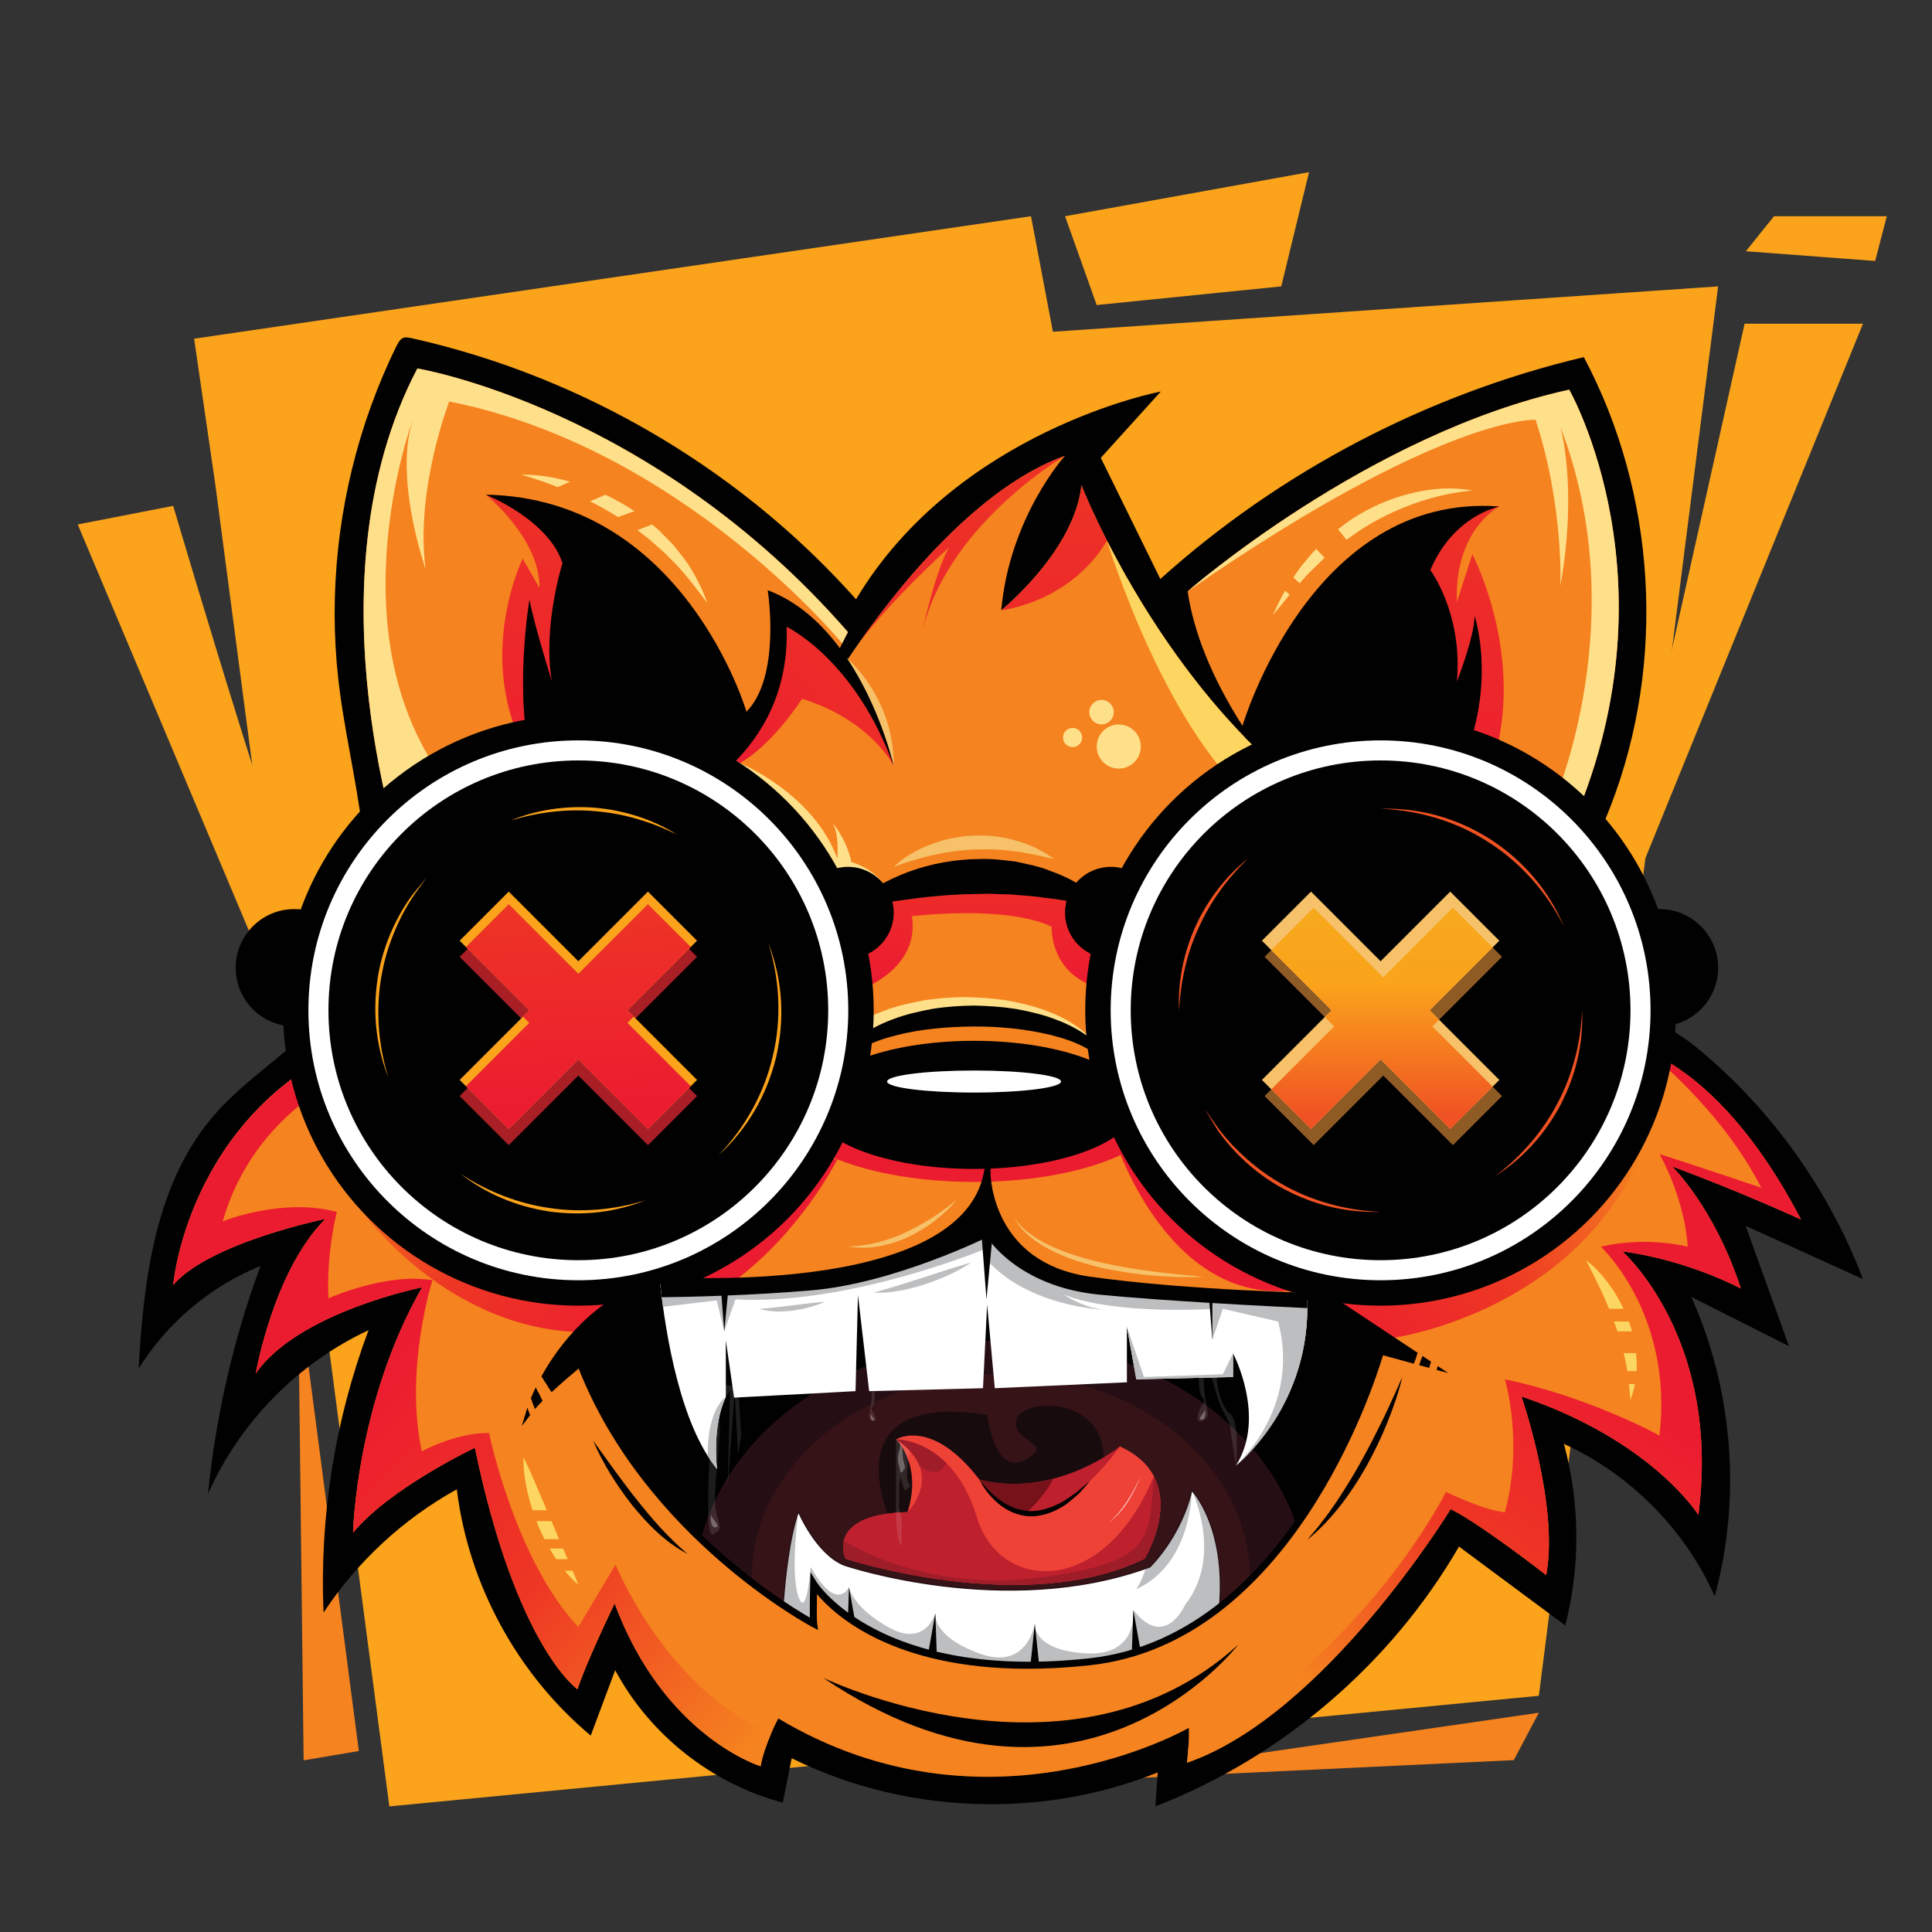 <?xml version="1.0" encoding="utf-8"?>
<!-- Generator: Adobe Illustrator 26.3.1, SVG Export Plug-In . SVG Version: 6.00 Build 0)  -->
<svg version="1.1" id="Layer_1" xmlns="http://www.w3.org/2000/svg" xmlns:xlink="http://www.w3.org/1999/xlink" x="0px" y="0px"
	 viewBox="0 0 1500 1500" style="enable-background:new 0 0 1500 1500;" xml:space="preserve">
<rect x="0" y="0" width="1500" height="1500" fill="#333333" stroke="none"/>
<style type="text/css">
	.st0{fill:#FAA31B;}
	.st1{fill:#F5831F;}
	.st2{fill:#010101;}
	.st3{fill:url(#SVGID_1_);}
	.st4{fill:url(#SVGID_00000008145302253908998520000004609389570401521328_);}
	.st5{fill:url(#SVGID_00000088118643186097734230000006884060042053224090_);}
	.st6{fill:#FEDF8A;}
	.st7{fill:#F6C169;}
	.st8{fill:#FCD660;}
	.st9{fill:url(#SVGID_00000148648127815499669450000014395261566760630945_);}
	.st10{fill:url(#SVGID_00000036230277551117168030000003648087270914627775_);}
	.st11{fill:url(#SVGID_00000170972495867686824420000005895363918114785188_);}
	.st12{fill:url(#SVGID_00000034810490667690678120000012522661906747144374_);}
	.st13{fill:url(#SVGID_00000155853977416820489150000002917468611219489687_);}
	.st14{fill:#EC1C30;}
	.st15{fill:#260F14;}
	.st16{fill:#361317;}
	.st17{fill:#FFFFFF;}
	.st18{fill:#180B0E;}
	.st19{fill:#F05223;}
	.st20{fill:#BDBEC0;}
	.st21{fill:none;stroke:#260F14;stroke-miterlimit:10;}
	.st22{fill:#BE202E;}
	.st23{fill:#77111A;}
	.st24{fill:#EF4237;}
	.st25{fill:#9F1C29;}
	.st26{fill:#AA1F26;}
	.st27{fill:#8E5B24;}
	.st28{fill:url(#SVGID_00000036234460287535418020000012492856775432904853_);}
	.st29{fill:url(#SVGID_00000054236589543797584500000017731809020577958326_);}
	.st30{opacity:0.11;fill:#FFFFFF;}
	.st31{opacity:0.3;fill:#FFFFFF;}
	.st32{fill:url(#SVGID_00000010284868029895169060000007705944039179901322_);}
	.st33{fill:url(#SVGID_00000031920043439937984470000009223986726734411955_);}
</style>
<g>
	<polygon class="st0" points="1354.51,251.31 1446.42,251.31 1242.84,751.37 1242.84,751.37 	"/>
	<polygon class="st1" points="826.9,1383.08 1194.76,1329.76 1175.32,1366.55 	"/>
	<polygon class="st1" points="231.41,998.57 235.74,1366.72 278.61,1359.48 	"/>
	<path class="st0" d="M261.1,773.98c-19.75-17.97-126.62-381.24-126.62-381.24l-74.13,14.44l179.09,425.04l92.03-30.73L261.1,773.98
		z"/>
	<polygon class="st0" points="817.47,257.56 800.46,167.88 150.71,262.96 167.25,376.74 167.25,376.74 302.28,1402.48 
		1194.76,1316.61 1333.96,222.35 	"/>
	<path class="st2" d="M766.68,1400.79c-52.52-0.41-104.96-12.38-152.03-35.7c-2.29,11.48-4.58,22.96-6.87,34.44
		c-55.01-14.46-103.34-52.64-130.15-102.81c-6.33,16.93-12.66,33.85-18.99,50.78c-57-47.64-94.97-117.46-103.97-191.21
		c-41.52,22.97-77.36,56.12-103.48,95.74c-3.14-74.45,8.82-149.5,34.94-219.28c-54.94,25.6-100.07,71.62-124.6,127.04
		c5.97-60.39,19.69-120,40.73-176.92c-38.88,15.78-72.53,44.15-94.66,79.8c3.9-70.23,13.19-145.39,59.72-198.14
		c28.83-32.69,69.95-54.04,93.77-90.55c43.79-67.11,14.12-154.93,3.1-234.3c-9.28-66.84-3.66-135.62,15.82-200.2
		c4.89-16.23,10.66-32.19,17.29-47.79c3.31-7.8,6.83-15.51,10.58-23.11c4.11-8.33,6.69-7.16,15.3-5.19
		c30.17,6.92,59.82,16.04,88.68,27.21c57.73,22.35,112.29,52.88,161.55,90.37c33,25.11,63.63,53.36,91.21,84.33
		c78.85-131.61,236.63-161.32,236.63-161.32c-15.53,17.16-31.07,34.32-46.6,51.48c15.41,31.36,30.81,62.72,46.22,94.07
		c92.97-83.6,207.15-143.42,328.8-172.26c56.31,105.95,64.13,236.48,20.88,348.39c-18.49,47.85-46.23,94.45-45.73,145.74
		c0.13,13.58,6.59,30.96,20.15,30.15c6.34-0.38,11.51-4.92,17.07-7.97c24.72-13.55,54.94,2.87,76.64,20.87
		c56.98,47.25,101.45,109.46,127.73,178.66c-30.38-13.79-60.75-27.58-91.13-41.37c11.23,31.14,22.46,62.29,33.69,93.43
		c-25.29-12.75-50.59-25.5-75.88-38.25c32.46,72.33,39.02,155.97,18.23,232.47c-23.06-51.83-65.53-94.75-117.11-118.36
		c12.52,45.84,12.89,94.94,1.07,140.97c-27.51-20.41-55.01-40.82-82.52-61.24c-52.87,91.19-137.46,163.57-235.73,201.71
		c0.61-8.79,1.22-17.57,1.83-26.36C857,1392.97,811.81,1401.15,766.68,1400.79z"/>
	<path class="st1" d="M314.43,673.02c0,0-78.3-219.35,9.62-386.95c0,0,182.27,30.22,334.28,204.68c0,0-14.67,26.1-20.62,53.57
		c0,0,87.6-153.85,189.18-190.49c0,0-43.11,47.62-49.52,119.97c0,0,56.78-45.79,62.27-97.08c0,0,46.71,120.89,141.95,210.63
		c0,0-49.45-60.44-59.53-128.21c0,0,139.66-122.26,296.26-156.6c0,0,86.54,151.11,0,343.43s13.74,178.58,13.74,178.58l24.73-15.11
		c0,0,72.81,5.49,141.49,137.37c0,0-47.79-21.98-100.13-41.21c0,0,32.82,31.6,53.43,94.79c0,0-40.97-22.07-92.04-28.85
		c0,0,76.93,67.31,59.07,204.68c0,0-35.72-57.7-137.37-92.04c0,0,29.31,84.71,19.23,138.74c0,0-50.37-39.38-74.18-51.28
		c0,0-97.53,159.81-204.68,196.9c0,0,1.83-16.03,1.37-27.02c0,0-155.92,90.21-318.7-7.33c0,0-10.99,20.61-13.74,37.09
		c0,0-74.87-22.67-113.33-126.38c0,0-21.98,45.33-28.85,66.62c0,0-47.39-32.28-79.67-187.51c0,0-65.79,31.14-94.6,65.94
		c0,0,2.33-100.74,53.62-190.49c0,0-96.16,19.23-129.13,66.85c0,0,13.74-79.67,54.03-119.97c0,0-89.75,18.32-118.14,51.28
		c0,0,10.91-130.96,139.62-187.74L314.43,673.02z"/>
	<linearGradient id="SVGID_1_" gradientUnits="userSpaceOnUse" x1="318.772" y1="807.878" x2="534.164" y2="979.83">
		<stop  offset="0.02" style="stop-color:#F5831F"/>
		<stop  offset="0.514" style="stop-color:#EE3724"/>
		<stop  offset="1" style="stop-color:#EC1C30"/>
	</linearGradient>
	<path class="st3" d="M281.52,940.96c0,0,72.76,102.61,190.21,92.7s178.39-133.6,178.39-133.6l-116.35-11.82l-222.34,8.69
		L281.52,940.96z"/>
	
		<linearGradient id="SVGID_00000132086472459442708800000017096640502117778054_" gradientUnits="userSpaceOnUse" x1="714.448" y1="479.737" x2="570.363" y2="605.176">
		<stop  offset="0" style="stop-color:#EE3724"/>
		<stop  offset="1" style="stop-color:#EC1C30"/>
	</linearGradient>
	<path style="fill:url(#SVGID_00000132086472459442708800000017096640502117778054_);" d="M693.9,594.7c0,0-17.57-35.51-71.14-52.2
		c0,0-49.75,78.15-87.23,50.98l46.13-32.67l16.93-23.81l6.94-59.53l9.18,3.66C614.72,481.14,676.37,524.18,693.9,594.7z"/>
	
		<linearGradient id="SVGID_00000042005912482766019860000012055697526905085579_" gradientUnits="userSpaceOnUse" x1="1182.373" y1="795.087" x2="973.308" y2="992.852">
		<stop  offset="0.02" style="stop-color:#F5831F"/>
		<stop  offset="0.514" style="stop-color:#EE3724"/>
		<stop  offset="1" style="stop-color:#EC1C30"/>
	</linearGradient>
	<path style="fill:url(#SVGID_00000042005912482766019860000012055697526905085579_);" d="M1080.71,1038.85
		c0,0,154.18-20.41,201.19-162.28l-166.4,0l-75.3,35.42l-175.39-29.2c0,0,38.94,125.67,134.18,119.44l39.54,9.44l19.07,33.94
		L1080.71,1038.85z"/>
	<path class="st6" d="M574.53,592.47c0,0,57.31,23.54,75.59,74.24c0,0,1.79-21.8-4.62-28.82c0,0,11.45,12.21,15.57,31.44
		c0,0,23.42,6.1,27.93,25.18c4.51,19.08-42.13,11.29-42.13,11.29l-65.2-13.57l-10.81-47.63l-10.53-28.85l-6.39-35.31L574.53,592.47z
		"/>
	<g>
		<polygon class="st2" points="1108.89,1059.01 1103.45,1055.4 1102.76,1057.34 		"/>
		<path class="st2" d="M1099.75,1052.95l-69.59-46.14c0,0-106.26-1.83-184.51-12.97c-78.25-11.13-79.27-82.28-79.27-82.28
			c-20.15,100.28-255.51,82.28-255.51,82.28c-49.26,16.86-76.03,53.31-88.89,77.23l4.78,7.5c11.21-10.35,23.67-20.48,23.67-20.48
			c51.28,134.62,181.33,202.62,181.33,202.62c-0.69-4.81,0-30.91,0-30.91s48.08,78.3,213.9,60.44
			c165.82-17.86,226.25-241.31,226.25-241.31l26.71,7.28L1099.75,1052.95z"/>
		<path class="st2" d="M417.44,1080.16c-1.72,3.72-3,6.83-3.88,9.15c0.22,0.6,0.44,1.19,0.67,1.8c1.63-1.86,3.58-3.89,5.71-6.01
			L417.44,1080.16z"/>
	</g>
	<path class="st7" d="M658.33,511.66c0,0,35.89,30.38,35.57,83.04c0,0-12.69-49.45-41.99-79.67
		C622.6,484.81,658.33,511.66,658.33,511.66z"/>
	<path class="st8" d="M1008.74,584.52l-36.47-9.69c5.6,7.99,9.33,12.55,9.33,12.55c-59.51-56.07-100.07-124.3-122.12-167.61l0,0
		c0,0,46.06,152.49,120.27,208.13c74.21,55.64,43.98-9.38,43.98-9.38L1008.74,584.52z"/>
	
		<linearGradient id="SVGID_00000162344956110586759310000012944748240024286599_" gradientUnits="userSpaceOnUse" x1="1120.077" y1="318.3" x2="1114.992" y2="657.325">
		<stop  offset="0" style="stop-color:#EE3724"/>
		<stop  offset="1" style="stop-color:#EC1C30"/>
	</linearGradient>
	<path style="fill:url(#SVGID_00000162344956110586759310000012944748240024286599_);" d="M1164.07,393.22
		c0,0-34.98,17.7-32.97,74.18l12.01-37.09c0,0,45,85.17,12.72,171.71c-32.28,86.54-83.92-17.17-83.92-17.17l-4.68-122.26
		l43.96-58.38C1111.18,404.21,1144.84,391.85,1164.07,393.22z"/>
	
		<linearGradient id="SVGID_00000037680023244646099170000001657556071461006208_" gradientUnits="userSpaceOnUse" x1="437.873" y1="308.067" x2="432.788" y2="647.092">
		<stop  offset="0" style="stop-color:#EE3724"/>
		<stop  offset="1" style="stop-color:#EC1C30"/>
	</linearGradient>
	<path style="fill:url(#SVGID_00000037680023244646099170000001657556071461006208_);" d="M377.17,384.07
		c0,0,42.11,33.76,41.67,72.35l-13.05-22.67c0,0-37.78,76.93,3.43,151.79s84.45-26.1,84.45-26.1l-8.9-96.16l-42.58-51.51
		l-22.67-15.11L377.17,384.07z"/>
	
		<linearGradient id="SVGID_00000168108305582665504710000000401052662612417198_" gradientUnits="userSpaceOnUse" x1="608.862" y1="1343.374" x2="313.225" y2="1042.911">
		<stop  offset="0.02" style="stop-color:#F5831F"/>
		<stop  offset="0.514" style="stop-color:#EE3724"/>
		<stop  offset="1" style="stop-color:#EC1C30"/>
	</linearGradient>
	<path style="fill:url(#SVGID_00000168108305582665504710000000401052662612417198_);" d="M477.91,1214.7l-28.88,48.54
		c-49.03-52.2-69.34-150.65-69.34-150.65c-25.41-0.46-52.2,14.2-52.2,14.2c-13.74-63.88,8.24-132.79,8.24-132.79
		c-35.59-6.21-80.72,13.97-80.72,13.97c-1.73-35.72,6.54-67.04,6.54-67.04c-42.59-11.4-88.6,7.28-88.6,7.28
		c24.73-86.54,101.15-115.39,101.15-115.39l-4.3-20.87c-124.58,57.78-135.32,185.71-135.32,185.71
		c28.39-32.97,118.14-51.28,118.14-51.28c-40.3,40.3-54.03,119.97-54.03,119.97c32.97-47.62,129.13-66.85,129.13-66.85
		c-51.28,89.75-53.62,190.49-53.62,190.49c28.81-34.8,94.6-65.94,94.6-65.94c32.28,155.23,79.68,187.51,79.68,187.51
		c6.87-21.29,28.85-66.62,28.85-66.62c38.46,103.71,113.33,126.38,113.33,126.38c1.4-8.38,4.92-17.8,8.05-25.06
		C516.1,1310.32,477.91,1214.7,477.91,1214.7z"/>
	
		<linearGradient id="SVGID_00000044148610347285739470000009080352611095060129_" gradientUnits="userSpaceOnUse" x1="755.535" y1="635.687" x2="755.535" y2="759.431">
		<stop  offset="0" style="stop-color:#EE3724"/>
		<stop  offset="1" style="stop-color:#EC1C30"/>
	</linearGradient>
	<path style="fill:url(#SVGID_00000044148610347285739470000009080352611095060129_);" d="M671.6,766.87c0,0,42.58-16.24,36.4-55.51
		c0,0,72.12-9.05,108.52,8.12c0,0-2.06,36.4,36.4,47.39c38.46,10.99,16.95-38.41,16.95-38.41l-19.7-19.87l-27.47-22.25l-84.48-6.69
		l-55.64,12.6l-32.47,16.35l-14.92,39.05L671.6,766.87z"/>
	<path class="st6" d="M653.83,499.53L653.83,499.53c2.64-5.45,4.5-8.77,4.5-8.77C506.32,316.3,324.05,286.08,324.05,286.08
		c-87.92,167.59-9.62,386.95-9.62,386.95l-11.3,38.34c53.16-0.33,122.68-13.56,53.72-91.02
		c-102.73-115.39-36.47-293.97-36.47-293.97c-14.65,45.79,10.07,115.39,10.07,115.39c-8.24-61.36,18.32-130.04,18.32-130.04
		C529.19,347.43,653.83,499.53,653.83,499.53z"/>
	<path class="st6" d="M1192.23,325.91c21.98,67.31,19.23,129.13,19.23,129.13c13.74-76.93,0-123.63,0-123.63
		c57.7,149.73-5.4,291.98-5.4,291.98l-11.08,49.63l11.35,1.42c3.55-8.98,7.47-18.37,12-28.46c86.54-192.32,0-343.43,0-343.43
		c-156.6,34.34-296.26,156.6-296.26,156.6C1120.34,321.79,1192.23,325.91,1192.23,325.91z"/>
	
		<linearGradient id="SVGID_00000078763640855147732020000008894424087696369590_" gradientUnits="userSpaceOnUse" x1="1057.637" y1="1344.108" x2="1245.879" y2="1072.605">
		<stop  offset="0.02" style="stop-color:#F5831F"/>
		<stop  offset="0.514" style="stop-color:#EE3724"/>
		<stop  offset="1" style="stop-color:#EC1C30"/>
	</linearGradient>
	<path style="fill:url(#SVGID_00000078763640855147732020000008894424087696369590_);" d="M1279.1,816.16
		c0,0,57.37,44.82,88.28,105.95c0,0-52.88-17.86-78.98-26.1c0,0,19.24,32.93,21.97,71.93c0,0-31.35-8.43-67.53,0
		c0,0,56.56,51.95,45.56,146.61c0,0-54.25-30.03-119.98-43.62c0,0,14.65,48.66,0,103.09c0,0-11.91,0.22-45.79-15.72
		c0,0-63.43,128.28-199.98,198.33c-0.43,6.61-1.03,11.93-1.03,11.93c107.15-37.09,204.68-196.9,204.68-196.9
		c23.81,11.91,74.18,51.28,74.18,51.28c10.07-54.03-19.23-138.74-19.23-138.74c101.65,34.34,137.37,92.04,137.37,92.04
		c17.86-137.37-59.07-204.68-59.07-204.68c51.07,6.77,92.04,28.85,92.04,28.85c-20.61-63.19-53.43-94.79-53.43-94.79
		c52.35,19.23,100.13,41.21,100.13,41.21C1352.99,859.86,1305.92,827.87,1279.1,816.16z"/>
	<path class="st14" d="M756.26,917.65c82.22,0,148.87-26.33,148.87-58.82H607.39C607.39,891.32,674.04,917.65,756.26,917.65z"/>
	<path class="st2" d="M964.67,563.51c0,0,53.1-181.27,199.4-170.28c0,0-35.72,6.87-53.57,49.45c0,0,25.37,33.66,20.61,86.54
		c0,0,13.74-34.88,13.74-51.1c0,0,19.23,56.59-13.74,123.9c-32.97,67.31-81.74,49.45-81.74,49.45l-82.66-78.78L964.67,563.51z"/>
	<path class="st6" d="M855.31,828.86c-2.18-10.52-10.27-17.02-18.78-21.66c-8.55-4.79-18.1-7.82-27.71-10.27
		c-19.34-4.66-39.41-6.6-59.44-6.56c-20.01,0.17-40.1,1.8-59.43,6.58c-9.61,2.44-19.15,5.48-27.7,10.26
		c-8.52,4.64-16.6,11.13-18.79,21.64c-0.81-5.25,0.7-10.83,3.38-15.71c1.46-2.33,3-4.73,4.93-6.68c1.79-2.17,3.84-3.98,5.93-5.8
		c8.51-7.04,18.34-12.06,28.46-15.81c10.1-3.93,20.65-6.24,31.21-8.19c10.6-1.7,21.32-2.4,32.02-2.53
		c10.7,0.26,21.41,0.9,32.02,2.56c10.56,1.93,21.1,4.27,31.2,8.19c10.12,3.75,19.94,8.78,28.45,15.81c2.08,1.82,4.14,3.63,5.93,5.79
		c1.93,1.95,3.47,4.35,4.93,6.68C854.61,818.04,856.11,823.61,855.31,828.86z"/>
	<path class="st2" d="M862.18,835.45c-2.18-10.52-10.27-17.02-18.78-21.66c-8.55-4.79-18.1-7.82-27.71-10.27
		c-19.34-4.66-39.41-6.6-59.44-6.56c-20.01,0.17-40.1,1.8-59.43,6.58c-9.61,2.44-19.15,5.48-27.7,10.26
		c-8.52,4.64-16.6,11.13-18.79,21.64c-0.81-5.25,0.7-10.83,3.38-15.71c1.46-2.33,3-4.73,4.93-6.68c1.79-2.17,3.84-3.98,5.93-5.8
		c8.51-7.04,18.34-12.06,28.46-15.81c10.1-3.93,20.65-6.24,31.21-8.19c10.6-1.7,21.32-2.4,32.02-2.53
		c10.7,0.26,21.41,0.9,32.02,2.56c10.56,1.93,21.1,4.27,31.2,8.19c10.12,3.75,19.94,8.78,28.45,15.81c2.08,1.82,4.14,3.63,5.93,5.79
		c1.93,1.95,3.47,4.35,4.93,6.68C861.48,824.62,862.98,830.2,862.18,835.45z"/>
	<path class="st2" d="M693.9,594.7c0,0-24.59-108.98-97.86-136.45c0,0,10.69,66.65-16.48,94.33c0,0-48.54-165.76-202.39-168.51
		c0,0,48.54,19.23,59.53,53.12c0,0-15.57,49.45-8.24,91.58c0,0-12.82-40.3-17.4-63.19c0,0-12.82,76.01,2.75,129.13
		c15.57,53.12,81.51,47.62,81.51,47.62l28.39-18.32c0,0,90.66-35.72,87-137.37C610.7,486.64,663.55,511.36,693.9,594.7z"/>
	<path class="st15" d="M1006.64,1184.54c-27.49-82.79-119.85-143.68-229.63-143.68c-114.44,0-209.98,66.16-232.8,154.33
		c45.62,43.58,87.54,65.53,87.54,65.53c-0.69-4.81,0-30.91,0-30.91s48.08,78.3,213.9,60.44
		C918.27,1282.43,970.67,1235.18,1006.64,1184.54z"/>
	<path class="st16" d="M777.01,1066.95c-106.79,0-193.36,70.91-193.36,158.38c0,1.22,0.08,2.42,0.11,3.63
		c27.69,21.12,48,31.76,48,31.76c-0.69-4.81,0-30.91,0-30.91s48.08,78.3,213.9,60.44c51.14-5.51,92.24-30.58,124.65-62.61
		c0.01-0.78,0.07-1.54,0.07-2.32C970.37,1137.85,883.8,1066.95,777.01,1066.95z"/>
	<ellipse class="st2" cx="756.26" cy="857.81" rx="125.87" ry="49.73"/>
	<ellipse class="st17" cx="756.26" cy="839.7" rx="67.52" ry="8.56"/>
	<path class="st18" d="M697.7,1195.47c0,0-64.11-117.22,68.69-97.08c0,0,5.84,48.31,29.88,34.91c24.04-13.39-11.68-13.03-7.21-31.07
		s79.9-19.68,66.28,45.15c-13.61,64.83-33.31,54.26-33.31,54.26L697.7,1195.47z"/>
	<circle class="st2" cx="1288.4" cy="751.37" r="45.56"/>
	<circle class="st2" cx="228.54" cy="751.37" r="45.56"/>
	<circle class="st2" cx="658.33" cy="708.59" r="35.57"/>
	<circle class="st2" cx="862.46" cy="708.59" r="35.57"/>
	<circle class="st2" cx="1071.9" cy="784.41" r="229.31"/>
	<circle class="st17" cx="1071.9" cy="784.41" r="209.58"/>
	<circle class="st2" cx="1071.9" cy="784.41" r="194.01"/>
	<g>
		<path class="st19" d="M915.44,784.41c-1.12-22.24,3.59-44.75,12.72-65.17c9.36-20.31,23.17-38.71,40.64-52.52
			c-15.92,15.47-29.21,33.5-38.17,53.64C921.35,740.36,916.57,762.24,915.44,784.41z"/>
		<path class="st19" d="M1071.9,940.87c-13.85,0.47-27.81-1.02-41.3-4.5c-13.51-3.44-26.48-8.91-38.59-15.85
			c-12-7.14-23.03-15.89-32.63-25.98c-4.85-5-9.2-10.46-13.31-16.06c-3.83-5.8-7.21-11.89-10.82-17.78
			c3.99,5.68,7.72,11.49,11.88,16.98c4.29,5.39,8.77,10.64,13.73,15.4c9.78,9.65,20.61,18.27,32.52,25.11
			c11.8,7.02,24.56,12.37,37.76,16.18C1044.35,938.15,1058.06,940.36,1071.9,940.87z"/>
		<path class="st19" d="M1228.37,784.41c0.48,12.58-0.67,25.28-3.52,37.62c-2.8,12.36-7.34,24.31-13.14,35.59
			c-5.98,11.18-13.23,21.71-21.78,31.06c-8.52,9.37-18.28,17.58-28.9,24.35c10.04-7.59,19.21-16.24,27.34-25.73
			c8.11-9.5,15.24-19.84,20.94-30.94c5.9-11,10.33-22.75,13.52-34.82C1225.99,809.45,1227.86,796.99,1228.37,784.41z"/>
		<path class="st19" d="M1071.9,627.94c14.91-0.47,29.95,1.29,44.4,5.35c14.46,4.01,28.27,10.35,40.96,18.39
			c12.58,8.22,24.05,18.16,33.72,29.64c9.7,11.45,17.59,24.38,23.33,38.16c-6.65-13.35-15.07-25.73-24.9-36.79
			c-9.86-11.04-21.13-20.82-33.61-28.73c-12.37-8.1-25.94-14.3-40.07-18.67C1101.57,630.94,1086.81,628.46,1071.9,627.94z"/>
	</g>
	<circle class="st2" cx="449.02" cy="784.41" r="229.31"/>
	<circle class="st17" cx="449.02" cy="784.41" r="209.58"/>
	<circle class="st2" cx="449.02" cy="784.41" r="194.01"/>
	<path class="st17" d="M1014.83,1006.43c-32.2-0.95-108.96-4.01-169.18-12.58c-78.25-11.13-79.27-82.28-79.27-82.28
		c-19.26,95.86-235.17,83.63-254.15,82.37c4.75,44.46,16.38,112.1,44.44,146.58c0,0-4.12-32.97,6.87-55.86v-43.96l6.41,44.42
		l94.28-5.04l1.88-74.64l8.7,74.64l88.38-2.29l3.21-65.02l5.95,65.02l102.57-4.58v-43.04l7.33,40.75l75.1-1.83v-18.32
		c0,0,26.1,49.45,2.29,87C959.62,1137.77,1019,1091.44,1014.83,1006.43z"/>
	<path class="st17" d="M892.76,1216.53c-111.73,41.21-237.19-1.37-237.19-1.37c-21.98-8.7-35.72-41.67-35.72-41.67
		c-6.98,20.12-10.33,50.77-11.92,72.71c14.53,9.64,23.83,14.52,23.83,14.52c-0.69-4.81,0-30.91,0-30.91s48.08,78.3,213.9,60.44
		c39.49-4.25,72.98-20.18,101.12-41.95c5.62-63.56-21.51-91.3-21.51-91.3C917.03,1193.18,892.76,1216.53,892.76,1216.53z"/>
	<path class="st20" d="M845.66,993.85c-78.25-11.13-79.27-82.28-79.27-82.28c-19.26,95.86-235.17,83.63-254.15,82.37
		c0.69,6.44,1.54,13.41,2.55,20.65l41.68-4.92l5.86,23.99l8.66-24.85c87.23,4.98,192.66-38.64,192.66-38.64l2.75,8.24
		c32.63,36.4,90.59,38.43,90.59,38.43c-16.9-1.75-30.83-11.64-30.83-11.64c40.18,15.8,113.26,11.11,113.26,11.11l5.31,2.17
		l3.12-15.07C915.32,1001.47,878.11,998.46,845.66,993.85z"/>
	<path class="st20" d="M607.93,1246.2c14.53,9.64,23.83,14.52,23.83,14.52c-0.69-4.81,0-30.91,0-30.91s48.08,78.3,213.9,60.44
		c39.49-4.25,72.98-20.18,101.12-41.95c5.62-63.56-21.51-91.3-21.51-91.3s24.73,50.8-5.04,88.82c0,0-15.68,35.73-40.35,4.14
		c0,0,4.57,36.19-37.03,33.69c-41.61-2.5-39.44-22.93-39.44-22.93s-5.61,36.69-42.99,23.06c-37.38-13.64-34.23-31.3-34.23-31.3
		s-7.47,26.79-35.83,11.22c-28.37-15.57-31.19-31.43-31.19-31.43s-9.56,20.44-29.71-15.73c0,0-3.21,41.67-9.62,22.9
		c-6.41-18.77,0-65.94,0-65.94C612.88,1193.61,609.52,1224.26,607.93,1246.2z"/>
	<path class="st20" d="M892.76,1216.53c-1.08,0.4-2.17,0.74-3.25,1.12c-3.31,10.93-7.38,16.28-7.38,16.28
		c43.86-20.15,43.15-76.93,43.15-76.93C917.03,1193.18,892.76,1216.53,892.76,1216.53z"/>
	<path class="st21" d="M892.76,1216.53c-111.73,41.21-237.19-1.37-237.19-1.37c-21.98-8.7-35.72-41.67-35.72-41.67
		c-6.98,20.12-10.33,50.77-11.92,72.71c14.53,9.64,23.83,14.52,23.83,14.52c-0.69-4.81,0-30.91,0-30.91s48.08,78.3,213.9,60.44
		c39.49-4.25,72.98-20.18,101.12-41.95c5.62-63.56-21.51-91.3-21.51-91.3C917.03,1193.18,892.76,1216.53,892.76,1216.53z"/>
	<g>
		<polygon class="st2" points="762,957.82 765.9,1008.82 770.76,957.82 		"/>
		<polygon class="st2" points="559.56,998.63 562.31,1033.66 565.74,998.63 		"/>
		<polygon class="st2" points="938.52,1005.17 941.27,1040.2 944.7,1005.17 		"/>
		<path class="st2" d="M727.32,1285.26l-1.11-32.78l-5.56,31.14C722.81,1284.19,725.05,1284.73,727.32,1285.26z"/>
		<path class="st2" d="M879.89,1249.96l-1.14,33.69c2.28-0.67,4.54-1.38,6.78-2.12L879.89,1249.96z"/>
		<path class="st2" d="M664.01,1259.38l-4.84-27.11l-0.79,23.29C660.16,1256.82,662.03,1258.1,664.01,1259.38z"/>
		<path class="st2" d="M806.82,1292.76l-3.4-32.04l-3.41,32.15C802.24,1292.86,804.53,1292.81,806.82,1292.76z"/>
		<path class="st2" d="M639.09,1302.62c0,0,192.32,93.05,322.36-25.82C961.45,1276.79,838.73,1437.24,639.09,1302.62z"/>
	</g>
	<path class="st2" d="M1088.75,1069.09c-2.83,12.03-6.96,23.71-11.55,35.18c-4.57,11.49-10.02,22.62-15.96,33.5
		c-6.07,10.8-12.84,21.23-20.44,31.04c-7.67,9.75-16.2,18.85-25.76,26.67c3.83-4.88,8.09-9.26,11.59-14.33
		c3.88-4.72,7.3-9.8,10.8-14.79c6.68-10.21,13.2-20.52,19.08-31.22c5.97-10.65,11.47-21.56,16.89-32.54
		c2.71-5.49,5.3-11.05,7.79-16.66C1083.87,1080.39,1086.23,1074.73,1088.75,1069.09z"/>
	<path class="st2" d="M460.51,1118.54l16.88,23.38c5.69,7.7,11.33,15.4,17.3,22.83c5.92,7.46,12.03,14.76,18.45,21.79
		c6.53,6.92,13.23,13.68,20.64,19.91c-8.59-4.47-16.46-10.35-23.63-16.92c-7.18-6.57-13.61-13.89-19.71-21.43
		C478.53,1152.82,468.12,1136.35,460.51,1118.54z"/>
	<path class="st22" d="M869.49,1123.03c0,0-67.54,54.95-138.06,13.74l14.65,56.78l87-16.48l36.4-4.55V1123.03z"/>
	<path class="st23" d="M731.43,1136.77l13.78,53.39c4,1.1,8.67,1.5,14.16,0.88l8.47-1.6c26.35-6.92,41.74-26.33,50.05-41.41
		C793.41,1154.39,762.72,1155.05,731.43,1136.77z"/>
	<path class="st24" d="M656.4,1210.1c0,0,138.91,45.86,232.32,0c0,0,37.78-61.28-19.23-87.07c0,0-62.67,91.15-105.09,31.19
		c-39.07-55.23-68.69-36.68-68.69-36.68s20.61,19.23,8.93,56.47C704.64,1174.01,643.88,1173.56,656.4,1210.1z"/>
	<path class="st22" d="M888.72,1210.1c0,0,21.87-35.54,7.13-63.89c-39.12,94.53-119.89,90.06-137.4,31.76
		c-18.31-60.97-62.73-60.44-62.73-60.44c39.15,26.1,8.93,56.47,8.93,56.47c-64.3,1.37-48.24,36.09-48.24,36.09
		S795.31,1255.96,888.72,1210.1z"/>
	<path class="st20" d="M1014.83,1006.43c-16.01-0.47-43.04-1.47-73.56-3.4v37.17l8.14-24.05l42.95,9.9
		c17.86,67.54-32.74,111.73-32.74,111.73S1019,1091.44,1014.83,1006.43z"/>
	<path class="st2" d="M845.66,993.85c-78.25-11.13-79.27-82.28-79.27-82.28c-19.26,95.86-235.17,83.63-254.15,82.37
		c0.45,4.21,0.98,8.67,1.56,13.25c20.66-0.25,68.47-1.27,116.59-5.41c63.88-5.49,136-41.21,136-41.21s23.35,38.38,87.23,44.6
		c51.24,4.99,131.59,9.04,161.4,10.45c0.01-3.02-0.03-6.07-0.18-9.19C982.64,1005.47,905.88,1002.42,845.66,993.85z"/>
	<path class="st25" d="M806.22,1224.95c-85.06,11.26-144.97-24.84-151.05-28.68c-1.72,7.42,1.23,13.83,1.23,13.83
		s138.91,45.86,232.32,0c0,0,21.87-35.54,7.13-63.89C892.06,1195.41,896.02,1213.07,806.22,1224.95z"/>
	<path class="st25" d="M734.5,1135.69c-18.72-18.36-38.79-18.15-38.79-18.15c10.22,6.81,15.68,13.91,18.22,20.69
		C720.46,1142.92,729.82,1146.82,734.5,1135.69z"/>
	<path class="st2" d="M760.43,1148.76c2.62,3.47,5.39,6.79,8.57,9.68c3,3.05,6.39,5.64,9.89,7.97c7.08,4.49,15.24,7.24,23.48,6.75
		c8.26-0.41,16.11-3.65,23.52-7.73c3.58-2.26,7.05-4.78,10.52-7.3c3.29-2.77,6.5-5.65,9.93-8.38c-2.75,3.36-5.72,6.56-8.61,9.87
		c-3.28,2.89-6.63,5.77-10.15,8.44c-7.35,4.92-15.86,8.62-25.05,9.16c-9.19,0.46-18.33-2.83-25.4-8.25
		C770.03,1163.54,764.24,1156.61,760.43,1148.76z"/>
	<g>
		<path class="st17" d="M885.52,1146.22c-5.51,13.73-13.2,27.46-25.26,36.43C871.86,1173.15,879.39,1159.68,885.52,1146.22
			L885.52,1146.22z"/>
	</g>
	<path class="st2" d="M658.33,705.81c13.11-13.28,29.7-22.41,47.05-28.91c17.45-6.44,36.16-9.76,54.97-9.96
		c9.41-0.39,18.82,0.86,28.13,1.98c9.22,2.06,18.49,3.68,27.19,7.37c17.72,6.09,33.69,16.64,46.78,29.53
		c-18.5-2.95-34.99-7.24-51.95-8.86c-8.3-1.44-16.73-1.57-24.95-2.5l-12.46-0.36c-4.13-0.37-8.29-0.15-12.43-0.06
		c-16.58,0.15-33.26,1.28-50.16,3.48C693.54,699.62,676.54,702.55,658.33,705.81z"/>
	<polygon class="st26" points="541.19,742.88 503.07,704.77 449.02,758.82 394.98,704.77 356.86,742.88 410.91,796.93 
		356.86,850.98 394.98,889.09 449.02,835.05 503.07,889.09 541.19,850.98 487.14,796.93 	"/>
	<polygon class="st27" points="1166.15,742.88 1128.03,704.77 1073.98,758.82 1019.93,704.77 981.82,742.88 1035.87,796.93 
		981.82,850.98 1019.93,889.09 1073.98,835.05 1128.03,889.09 1166.15,850.98 1112.1,796.93 	"/>
	<polygon class="st7" points="1164.07,730.36 1125.95,692.24 1071.9,746.29 1017.86,692.24 979.74,730.36 1033.79,784.41 
		979.74,838.46 1017.86,876.57 1071.9,822.52 1125.95,876.57 1164.07,838.46 1110.02,784.41 	"/>
	
		<linearGradient id="SVGID_00000092439910947329479980000005573151983335051164_" gradientUnits="userSpaceOnUse" x1="1072.943" y1="684.846" x2="1072.943" y2="866.82">
		<stop  offset="0.014" style="stop-color:#F6AB1D"/>
		<stop  offset="0.436" style="stop-color:#FAA31B"/>
		<stop  offset="1" style="stop-color:#F05223"/>
	</linearGradient>
	<polygon style="fill:url(#SVGID_00000092439910947329479980000005573151983335051164_);" points="1110.02,784.41 1158.85,735.58 
		1128.03,704.77 1073.98,758.82 1019.93,704.77 987.04,737.66 1033.79,784.41 1028.57,789.63 1035.87,796.93 987.04,845.76 
		1017.86,876.57 1071.9,822.52 1125.95,876.57 1158.85,843.68 1112.1,796.93 1117.32,791.71 	"/>
	<polygon class="st0" points="541.19,730.36 503.07,692.24 449.02,746.29 394.98,692.24 356.86,730.36 410.91,784.41 356.86,838.46 
		394.98,876.57 449.02,822.52 503.07,876.57 541.19,838.46 487.14,784.41 	"/>
	
		<linearGradient id="SVGID_00000173874612187410851240000004225325183237491596_" gradientUnits="userSpaceOnUse" x1="444.937" y1="684.351" x2="451.717" y2="858.384">
		<stop  offset="0" style="stop-color:#EE3724"/>
		<stop  offset="1" style="stop-color:#EC1C30"/>
	</linearGradient>
	<polygon style="fill:url(#SVGID_00000173874612187410851240000004225325183237491596_);" points="449.02,756.05 394.98,702 
		361.74,735.23 410.91,784.41 406.03,789.28 410.91,794.16 361.74,843.33 394.98,876.57 449.02,822.52 503.07,876.57 536.31,843.33 
		487.14,794.16 492.02,789.28 487.14,784.41 536.31,735.23 503.07,702 	"/>
	<path class="st30" d="M553.5,1086.95c0,0-1.55,20.46-2.64,43.27c-1.41,29.72-2.02,63.42,2.64,61.11c8.24-4.1,5.04-5.59,2.29-18.81
		c-2.75-13.22,4.14-55.35,2.98-67.25c-1.15-11.91,0.13-15.57,0.13-15.57l7.88-9.62l-1.86,74.64l5.52-74.64
		c0,0,2.75,54.49,2.75,50.14c0-4.35,2.29-15.68,2.29-15.68l-2.29-37.67l-13.74-2.29l-5.49,2.75L553.5,1086.95z"/>
	<path class="st30" d="M959.62,1137.77c0,0,3.21-33.66-4.35-39.84c-7.56-6.18-10.82-22.74-10.56-28.54
		c0.26-5.8-3.09-10.61-3.09-10.61l-3.09,2.75c0,0,6.4,25.41,10.89,33.66c4.49,8.24,5.86,10.99,5.86,13.74
		C955.27,1111.67,959.62,1137.77,959.62,1137.77z"/>
	<path class="st30" d="M695.71,1117.54v46.9c0,0-0.76,20.96,1.99,31.04c2.75,10.07,2.29,0.18,2.29-4.03c0-4.21,0.52-6.45,0.03-11.51
		c-0.49-5.06-2.79-10.03-2.1-13.04s0-12.62,0-12.62l1.05-8.04l3.31,10.79c0,0,6.41-2.29,3.21-5.49c-3.21-3.21,0.66-25.33,0.66-25.33
		S701.63,1120.8,695.71,1117.54z"/>
	<path class="st31" d="M552.09,1176.01c0,0-1.37,10.3,3.43,9.84C560.33,1185.39,552.77,1179.67,552.09,1176.01z"/>
	<g>
		<path class="st30" d="M936.58,1044.98c0,0-2.5,18.55-2.01,29.19c0.49,10.65,3.4,21,3.09,24.75c-0.31,3.75-9.47,8.15-7.64,0
			c1.83-8.15,6.96-9.98,3.71-13.65c-3.25-3.66-3.71-15.57-1.88-24.73c1.83-9.16,1.88-19.69,1.88-19.69L936.58,1044.98z"/>
		<path class="st31" d="M935.66,1094.35c0,0,1.09,8.21-2.74,7.84C929.1,1101.83,935.11,1097.27,935.66,1094.35z"/>
	</g>
	<g>
		<path class="st30" d="M675.54,1067.1c0,0,1.55,11.54,1.25,18.16c-0.3,6.62-2.12,13.07-1.92,15.4c0.19,2.33,5.89,5.07,4.75,0
			c-1.14-5.07-4.33-6.21-2.31-8.49c2.02-2.28,2.31-9.69,1.17-15.39c-1.14-5.7-1.17-12.25-1.17-12.25L675.54,1067.1z"/>
		<path class="st31" d="M676.11,1097.82c0,0-0.68,5.11,1.7,4.88S676.45,1099.64,676.11,1097.82z"/>
	</g>
	<path class="st20" d="M549.38,1130.12c2.31,3.69,4.71,7.23,7.29,10.4c0,0-4.12-32.97,6.87-55.86
		C563.53,1084.66,549.39,1092.79,549.38,1130.12z"/>
	<polygon class="st20" points="957.33,1069.09 957.33,1050.77 949.41,1066.95 888.18,1069.09 874.91,1030.17 882.23,1070.92 	"/>
	<path class="st20" d="M754.02,980.25c-5.56,3.78-11.5,6.88-17.55,9.67c-6.06,2.81-12.31,5.17-18.64,7.3
		c-12.7,4.01-26.03,6.99-39.49,6.39l19.05-5.58l18.77-5.96C728.67,988.05,741.09,983.79,754.02,980.25z"/>
	<path class="st20" d="M640.35,1010.7c-7.92,3.66-16.39,5.67-24.96,6.86c-8.54,1.02-17.5,1.25-25.87-1.41
		c8.66-0.56,16.93-1.52,25.36-2.62C623.28,1012.5,631.67,1011.26,640.35,1010.7z"/>
	<path class="st7" d="M787.42,944.85c3.39,6.23,8.78,10.66,14.24,14.45c5.44,3.93,11.45,6.83,17.46,9.56
		c12.14,5.24,24.83,8.84,37.62,11.76c12.82,2.86,25.79,4.96,38.82,6.61c13.03,1.79,26.12,2.77,39.24,4.24
		c-6.58,0.13-13.16-0.01-19.75-0.01c-6.59-0.08-13.16-0.77-19.74-1.13c-13.16-1.01-26.25-3.16-39.28-5.74
		c-12.89-3.28-25.81-6.89-38-12.87c-6.01-3.14-12-6.41-17.38-10.79C795.42,956.54,790.1,951.57,787.42,944.85z"/>
	<path class="st7" d="M742.57,931.72c-4.93,6.18-10.85,11.51-17.13,16.34c-6.28,4.86-13.17,8.92-20.36,12.35
		c-7.2,3.43-14.92,5.81-22.76,7.2c-7.85,1.5-15.93,1.37-23.71,0.28c3.94-0.53,7.84-0.26,11.67-1.15c1.92-0.3,3.84-0.49,5.74-0.85
		l5.64-1.34c7.42-2.06,14.77-4.42,21.7-7.83c7-3.23,13.72-7.07,20.28-11.21C730.17,941.3,736.47,936.7,742.57,931.72z"/>
	<g>
		<path class="st0" d="M396.74,636.93c20.59-8.48,43.38-11.57,65.68-9.79c22.27,2.04,44.22,8.9,63.08,20.75
			c-19.9-9.84-41.33-16.34-63.31-18.06C440.24,627.79,418.02,630.59,396.74,636.93z"/>
		<path class="st0" d="M301.55,836.69c-5.07-12.89-8.33-26.55-9.56-40.43c-1.27-13.88-0.45-27.94,2.05-41.66
			c2.72-13.69,7.28-27.02,13.59-39.44c3.1-6.24,6.78-12.17,10.69-17.91c4.18-5.55,8.79-10.77,13.14-16.13
			c-4.02,5.66-8.25,11.12-12.04,16.87c-3.65,5.84-7.1,11.82-9.93,18.09c-5.83,12.44-10.33,25.53-12.8,39.04
			c-2.68,13.47-3.45,27.28-2.64,40.99C294.91,809.81,297.41,823.47,301.55,836.69z"/>
		<path class="st0" d="M501.31,931.88c-11.7,4.65-24.05,7.81-36.64,9.25c-12.58,1.49-25.36,1.2-37.93-0.49
			c-12.54-1.9-24.88-5.22-36.55-10.15c-11.68-4.9-22.68-11.36-32.6-19.11c10.51,6.93,21.73,12.68,33.38,17.17
			c11.67,4.47,23.79,7.74,36.16,9.4c12.33,1.88,24.89,2.13,37.34,1.11C476.91,938.01,489.28,935.6,501.31,931.88z"/>
		<path class="st0" d="M596.5,732.13c5.42,13.9,8.79,28.66,9.79,43.64c1.05,14.97-0.31,30.1-3.65,44.75
			c-3.54,14.6-9.08,28.74-16.67,41.69c-7.56,12.97-17.1,24.73-28.17,34.74c10.36-10.72,19.22-22.8,26.36-35.77
			c7.11-12.98,12.57-26.87,15.85-41.28c3.5-14.36,4.81-29.22,4.21-44.01C603.59,761.09,600.99,746.35,596.5,732.13z"/>
	</g>
	
		<linearGradient id="SVGID_00000049905816333399181020000009887716370554448317_" gradientUnits="userSpaceOnUse" x1="820.417" y1="313.805" x2="815.332" y2="652.83">
		<stop  offset="0" style="stop-color:#EE3724"/>
		<stop  offset="1" style="stop-color:#EC1C30"/>
	</linearGradient>
	<path style="fill:url(#SVGID_00000049905816333399181020000009887716370554448317_);" d="M859.47,419.77
		c-13.25-26.01-19.82-43.03-19.82-43.03c-5.49,51.28-62.27,97.08-62.27,97.08S830.66,468.11,859.47,419.77z"/>
	
		<linearGradient id="SVGID_00000135687369565968823960000007088961281811049114_" gradientUnits="userSpaceOnUse" x1="748.588" y1="312.728" x2="743.503" y2="651.753">
		<stop  offset="0" style="stop-color:#EE3724"/>
		<stop  offset="1" style="stop-color:#EC1C30"/>
	</linearGradient>
	<path style="fill:url(#SVGID_00000135687369565968823960000007088961281811049114_);" d="M826.9,353.85
		c-65.97,23.79-126.02,97-160.03,145.42c25.53-34.18,69.75-73.99,69.75-73.99c-11.46,20.51-21.52,69.6-21.52,69.6
		C732.5,408.79,826.9,353.85,826.9,353.85z"/>
	<path class="st31" d="M698.04,1119.74c0,0,2.33-0.86,0,7.04c-2.33,7.9,0.69,11.85,0.52,13.74s1.79,4.12,2.44,1.72
		c0.65-2.4,2.71-0.34,0.82-6.53C699.93,1129.53,701.99,1122.83,698.04,1119.74z"/>
	<path class="st7" d="M693.9,673.02c7.99-7.71,17.91-13.27,28.33-17.27c10.44-4.02,21.59-6.48,32.87-6.93
		c11.25-0.53,22.65,0.54,33.4,3.76c10.85,2.79,20.94,7.97,29.93,14.28c-5.55-0.87-10.64-2.56-15.94-3.43
		c-5.29-0.92-10.42-2.09-15.68-2.56c-10.39-1.53-20.82-1.65-31.16-1.23c-10.36,0.43-20.7,1.86-30.96,4.17
		C714.4,666.12,704.22,669.16,693.9,673.02z"/>
	<g>
		<path class="st8" d="M1254.91,1030.97c0.32,0.89,0.59,1.79,0.9,2.69h11.3c-0.59-2.1-1.21-4.18-1.95-6.22
			c-0.16-0.47-0.37-0.93-0.54-1.4h-11.55C1253.67,1027.69,1254.33,1029.32,1254.91,1030.97z"/>
		<path class="st8" d="M1270.71,1057.27c-0.08-2.24-0.26-4.49-0.48-6.73h-9.61c0.6,2.53,1.16,5.07,1.68,7.63
			c0.46,2.11,0.83,4.23,1.16,6.36h7.21C1270.82,1062.12,1270.84,1059.69,1270.71,1057.27z"/>
		<path class="st8" d="M1249.26,1016.15h11.22c-2.57-5.45-5.5-10.72-8.85-15.68c-5.63-8.29-12.21-16-20.25-22.05
			c4.57,8.89,8.88,17.51,12.92,26.19C1246.06,1008.44,1247.69,1012.29,1249.26,1016.15z"/>
		<path class="st8" d="M1264.71,1074.58c0.41,4.04,0.77,8.14,1.21,12.36c1.45-3.98,2.57-8.14,3.41-12.36H1264.71z"/>
	</g>
	<g>
		<path class="st8" d="M438.54,1205.41l-1.31-3.08h-10.5c1.4,2.4,2.84,4.78,4.37,7.1c0.25,0.39,0.53,0.75,0.78,1.14h8.88
			C440.02,1208.86,439.26,1207.14,438.54,1205.41z"/>
		<path class="st8" d="M428.16,1180.99h-11.56c0.53,1.36,0.96,2.76,1.53,4.11c1.39,3.37,2.95,6.66,4.61,9.91h11.37L428.16,1180.99z"
			/>
		<path class="st8" d="M413.47,1172.57h11.11l-6.92-16.26c-3.51-8.25-7.07-16.49-11.19-24.81c-0.26,9.32,1.12,18.48,3.18,27.42
			C410.71,1163.53,412,1168.08,413.47,1172.57z"/>
		<path class="st8" d="M438.54,1219.57c3.22,3.88,6.71,7.55,10.48,10.92c-1.39-3.76-2.91-7.35-4.43-10.92H438.54z"/>
	</g>
	<g>
		<path class="st6" d="M492.13,396.55c-7.07-4.67-14.46-8.83-22.09-12.46l-11.94,5.12c7.45,3.74,14.69,7.83,21.69,12.26l12.81-4.6
			C492.44,396.77,492.29,396.66,492.13,396.55z"/>
		<path class="st6" d="M442.55,373.93c-12.39-3.42-25.13-5.57-37.91-5.43c9.77,2.83,19.24,6.1,28.51,9.71L442.55,373.93z"/>
		<path class="st6" d="M510.7,410.87c-1.5-1.22-2.98-2.45-4.48-3.68l-11.39,4.42c3.07,2.32,6.07,4.73,9.17,7.03
			c5.47,4.94,11.31,9.58,16.35,15.04c10.83,10.3,19.58,22.42,29,34.64c-5.4-14.29-12.56-28.4-22.69-40.28
			C522.1,421.62,516.1,416.55,510.7,410.87z"/>
	</g>
	<g>
		<path class="st6" d="M1045.45,419.14c0.19-0.14,0.39-0.28,0.58-0.42c3.18-2.22,6.25-4.6,9.5-6.7
			c12.92-8.57,26.91-15.36,41.52-20.74c14.67-5.25,30.01-9.01,46.05-10.41c-15.92-3.1-32.62-1.63-48.49,2.35
			c-15.94,3.97-31.18,10.81-45.03,19.75c-3.66,2.56-7.24,5.23-10.75,8L1045.45,419.14z"/>
		<path class="st6" d="M1021.87,426.19c-3.01,3.13-5.88,6.38-8.56,9.8c-1.3,1.57-2.66,3.09-3.91,4.7l-3.47,5.04l-1.75,2.62
			l4.85,4.52l2.43-2.68l3.89-4.42c1.37-1.41,2.83-2.73,4.23-4.1c2.85-2.7,5.66-5.41,8.39-8.19c0.16-0.15,0.33-0.28,0.5-0.43
			L1021.87,426.19z"/>
		<path class="st6" d="M997.74,458.55c-3.44,6.2-6.58,12.56-9.51,18.93c4.63-5.19,8.76-10.59,13.07-15.82L997.74,458.55z"/>
	</g>
	<g>
		<path class="st2" d="M415.32,1094.05c1.62-1.94,3.58-4.09,5.91-6.42l-5.3-10.45c-1.54,3.19-2.79,6.03-3.76,8.37
			C413.18,1088.27,414.24,1091.14,415.32,1094.05z"/>
		<polygon class="st2" points="1116.29,1060.66 1115.36,1063.58 1124.4,1066.04 		"/>
		<polygon class="st2" points="1109.61,1062.01 1111.05,1057.19 1104.39,1052.77 1101.84,1059.9 		"/>
		<path class="st2" d="M1100.67,1050.31l-69.01-45.76l-0.66-0.43l-0.79-0.02c-1.06-0.02-106.98-1.95-184.17-12.94
			c-74.96-10.66-76.9-76.83-76.95-79.64l-0.41-25.14l-4.95,24.65c-19.44,96.8-250.3,80.3-252.65,80.11l-0.56-0.04l-0.53,0.18
			c-48.92,16.74-76.16,52.89-89.61,77.28l3.33,5.22c12.37-23.39,38.71-60.3,87.52-77.2c15.06,1.09,219.1,14.3,254.15-72.27
			c4.51,21.57,20.85,63.81,79.89,72.21c73.97,10.52,174.12,12.77,184.04,12.97l64.07,42.48l-23.39-6.37l-0.71,2.62
			c-0.6,2.22-61.83,221.87-223.93,239.33c-161.87,17.47-210.82-58.4-211.3-59.18l-4.78-7.72l-0.24,9.07
			c-0.06,2.13-0.44,17.49-0.26,26.21c-22.69-13.09-130.7-80.35-175.83-198.82l-1.33-3.5l-2.91,2.37
			c-0.77,0.62-12.58,10.24-23.44,20.25l2.97,4.66c7.94-7.34,16.62-14.69,21.02-18.34c51.97,131.73,179.94,199.87,181.24,200.55
			l4.68,2.44l-0.74-5.23c-0.39-2.76-0.3-13.99-0.14-22.62c13.82,16.45,59.05,57.93,163.51,57.93c14.82,0,30.85-0.84,48.14-2.7
			c155.99-16.8,220.29-215.49,227.82-240.69l23.96,6.52L1100.67,1050.31z"/>
		<path class="st2" d="M409.41,1092.93c-0.01,0.03-0.03,0.09-0.03,0.1l-4.27,14.15l6.47-8.42L409.41,1092.93z"/>
	</g>
	<g>
		<circle class="st6" cx="868.61" cy="579.6" r="17.13"/>
		<circle class="st6" cx="855.22" cy="552.91" r="9.51"/>
		<circle class="st6" cx="832.76" cy="572.61" r="7.45"/>
	</g>
	<polygon class="st0" points="1377.33,167.88 1464.92,167.88 1455.86,202.61 1355.49,195.06 	"/>
	<polygon class="st0" points="1016.34,133.66 994.77,222.35 851.47,236.83 826.9,167.88 	"/>
</g>
</svg>
